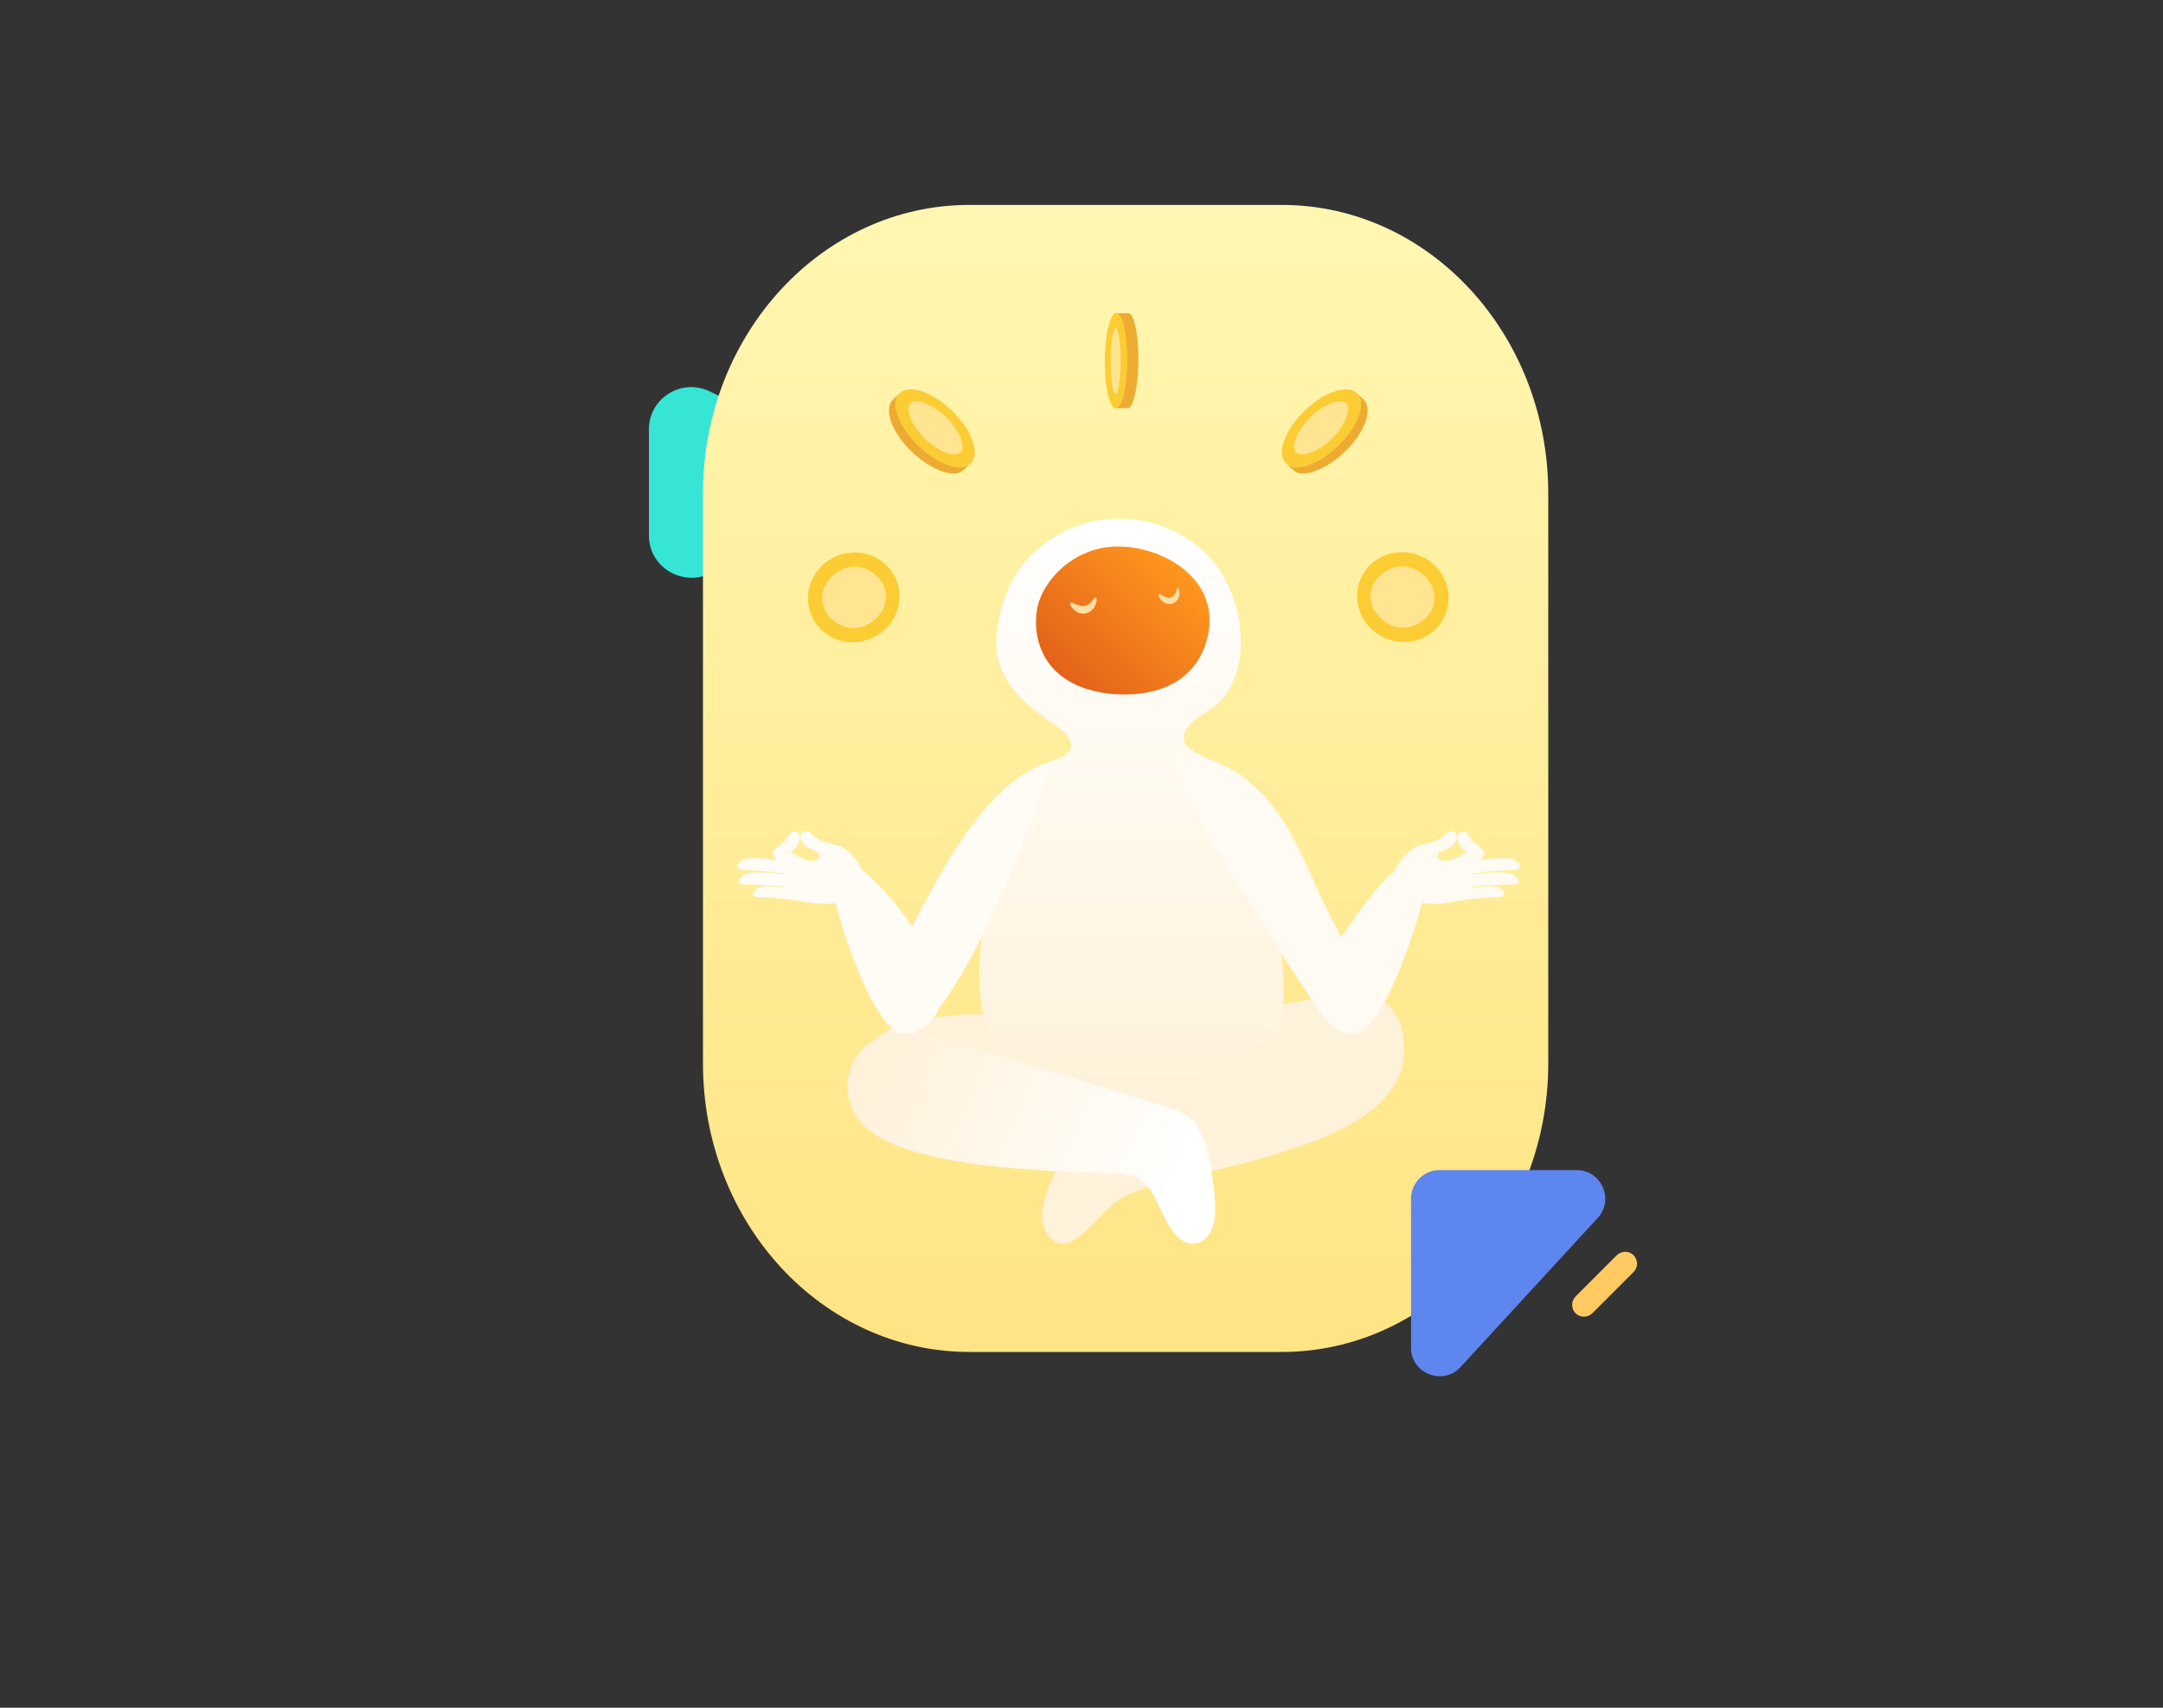 <svg width="760" height="600" viewBox="0 0 760 600" fill="none" xmlns="http://www.w3.org/2000/svg">
<rect x="0" y="0" width="760" height="600" fill="#333333" stroke="none"/>
<path d="M228 188.07C228 201.158 243.662 207.851 253.208 198.927L279.312 174.386C286.919 167.247 284.98 154.604 275.583 150.142L249.33 137.5C239.486 132.74 228 139.879 228 150.886V188.07Z" fill="#37E5D7"/>
<path d="M544 173.35C544 117.423 502.1 72 450.4 72H340.6C288.9 72 247 117.423 247 173.35V373.65C247 429.678 288.9 475 340.6 475H450.4C502.1 475 544 429.577 544 373.65V173.35Z" fill="url(#paint0_linear)"/>
<path d="M553.589 461.409C555.189 463.009 557.789 463.009 559.489 461.409L573.989 446.909C575.589 445.309 575.589 442.709 573.989 441.009C572.389 439.409 569.789 439.409 568.089 441.009L553.589 455.509C551.989 457.209 551.989 459.809 553.589 461.409Z" fill="#FFCA62"/>
<path d="M513.188 480.307C506.988 487.007 495.788 482.607 495.788 473.507V421.107C495.788 415.607 500.288 411.107 505.788 411.107H553.988C562.688 411.107 567.288 421.507 561.388 427.907L513.188 480.307Z" fill="#5E86EF"/>
<path d="M317.659 359.596C299.196 364.051 293.701 392.597 308.338 397.062C339.249 404.934 358.349 402.125 388.978 392.368C407.285 386.126 395.455 368.304 379.86 362.026C358.715 354.643 336.122 355.14 317.659 359.596Z" fill="#FFF2DB"/>
<path d="M480.058 349.716C494.067 350.605 498.999 375.275 484.426 379.72L414.486 392.729C406.484 394.225 416.335 366.177 424.14 361.184C445.193 353.835 459.228 349.731 480.058 349.716Z" fill="#FFF2DB"/>
<path d="M369 253.5C359.455 247.175 350 238.683 350 225.5C350.31 219.808 351.96 208.357 358.505 199.522C372.007 181.293 398.911 176.142 419.144 190.621C426.86 196.143 430.915 203.322 433.5 210.5C437.119 220.55 439 242.5 422.5 251C417.868 253.721 413.5 258.939 417.5 262.501C421.5 266.063 428.614 266.727 430.607 274.749C431.555 278.575 434.48 284.635 437.942 291.812C448.163 312.993 459.326 361.612 442 373.501C423.132 389.001 386.5 391.977 358.505 376.262C334.143 362.586 345.59 311.012 356.692 289.557C359.933 283.293 362.626 278.087 363.571 274.749C364.839 270.262 366.415 268.621 372.63 266.155C372.738 266.075 372.861 265.994 373 265.911C373 265.911 373.249 265.89 374 265.411C380.112 261.519 373 256.151 369 253.5Z" fill="url(#paint1_linear)"/>
<path d="M424.39 223.39C421.421 237.147 409.481 245.713 389.666 243.712C366.495 240.961 362.622 224.391 364.365 214.136C366.043 204.319 377.08 192.001 392.829 192.001C408.577 192.001 428.779 203.319 424.39 223.39Z" fill="url(#paint2_linear)"/>
<path d="M384.414 210.246C382.099 213.742 379.91 213.332 376.744 211.719C376.266 211.48 375.803 212.092 376.086 212.6C378.685 217.395 384.877 216.191 385.355 210.635C385.4 210.037 384.743 209.768 384.414 210.246Z" fill="#FEDFA4"/>
<path d="M467.829 353.104C453.212 357.925 417.234 383.887 384.256 394.092C381.15 395.151 379.504 395.635 372.868 407.543C365.516 421.468 364.347 429.62 369.01 434.868C373.673 440.115 379.848 434.616 385.95 428.089C392.91 420.643 395.174 420.252 400.444 418.134C413.292 412.623 464.068 406.561 484.016 388.267C503.964 369.973 488.299 346.355 467.829 353.104Z" fill="#FFF2DB"/>
<path d="M413.607 206.84C412.419 211.09 409.941 210.382 407.613 208.69C407.262 208.44 407.015 209.189 407.264 209.767C409.629 214.405 415.444 211.956 414.289 207.236C414.253 206.531 413.767 206.259 413.607 206.84Z" fill="#FEDFA4"/>
<path d="M369.5 267.501C346.6 273.627 330.321 307.046 320.5 325.501C313.06 314.7 308.154 310.092 303.068 305.818C301.396 301.978 297.763 298.537 296.064 297.714C295.084 297.24 293.782 296.892 292.408 296.525C289.937 295.865 287.23 295.142 285.733 293.504C282.517 290.022 280.453 293.359 281.548 295.493C282.362 297.133 284.171 297.959 285.637 298.629C286.644 299.089 287.49 299.475 287.743 300.001C288.363 301.293 287.61 302.578 285.076 302.448C282.762 302.337 279.492 300.41 277.817 299.234C279.125 298.494 281.077 296.821 281.02 294.171C280.999 292.323 278.622 291.135 277.214 293.408C276.022 295.333 274.81 296.318 273.177 297.647C272.881 297.887 272.572 298.139 272.247 298.409C271.07 299.602 271.781 301 272.9 302.166C268.859 301.615 264.016 301.179 261.809 301.835C258.684 302.763 258.105 305.593 261.316 305.658C265.318 305.773 272.866 306.509 275.831 306.969C275.826 307.037 275.82 307.106 275.814 307.176C271.484 306.656 264.999 306.085 262.384 306.98C259.298 308.035 258.373 310.827 261.59 310.796C265.429 310.76 272.634 311.216 275.813 311.552C275.825 311.668 275.839 311.783 275.853 311.897C272.544 311.503 268.519 311.191 266.867 311.714C264.494 312.467 263.748 315.135 266.167 315.168C269.469 315.209 276.887 315.874 278.598 316.179C278.62 316.183 278.642 316.186 278.663 316.189C278.681 316.192 278.7 316.194 278.718 316.196C280.584 316.465 282.293 316.77 283.863 317.05C286.824 317.578 290.318 317.718 293.549 317.323C296.65 328.459 305.156 355.959 315.248 362.869C319.332 365.209 326.805 361.082 329.986 354.388C342.92 336.495 349.036 319.279 351.5 315.168C359.769 298.242 369.5 267.501 369.5 267.501Z" fill="#FFFBF5"/>
<path d="M420.169 265.502C450.17 272.501 457.074 302.106 467.93 322.937L467.931 322.938C469.088 325.158 470.189 327.271 471.235 329.237C478.675 318.435 485.016 310.092 490.102 305.818C491.774 301.978 495.407 298.537 497.106 297.715C498.086 297.24 499.388 296.892 500.762 296.525C503.233 295.865 505.939 295.142 507.437 293.505C510.652 290.022 512.717 293.359 511.622 295.493C510.808 297.133 508.999 297.959 507.532 298.629C506.525 299.089 505.679 299.475 505.427 300.001C504.807 301.293 505.56 302.578 508.093 302.448C510.407 302.337 513.677 300.41 515.353 299.234C514.045 298.494 512.092 296.821 512.15 294.171C512.171 292.323 514.548 291.135 515.956 293.408C517.148 295.333 518.359 296.318 519.993 297.647C520.288 297.887 520.597 298.139 520.923 298.409C522.1 299.602 521.388 301 520.27 302.166C524.311 301.615 529.153 301.179 531.361 301.835C534.485 302.763 535.065 305.593 531.854 305.659C527.852 305.773 520.304 306.509 517.338 306.969C517.344 307.037 517.35 307.106 517.356 307.176C521.686 306.656 528.17 306.085 530.786 306.98C533.871 308.035 534.797 310.827 531.58 310.796C527.741 310.76 520.535 311.216 517.357 311.552C517.345 311.668 517.331 311.783 517.316 311.897C520.626 311.503 524.651 311.191 526.302 311.714C528.676 312.467 529.421 315.135 527.002 315.168C523.701 315.209 516.283 315.874 514.571 316.179C514.549 316.183 514.528 316.186 514.506 316.189C514.488 316.192 514.47 316.194 514.452 316.196C512.586 316.465 510.877 316.77 509.307 317.05C506.345 317.578 502.852 317.718 499.621 317.323C496.52 328.459 488.014 355.96 477.922 362.869C473.838 365.209 466.365 361.082 463.184 354.388C450.249 336.495 421.399 288.668 418.935 284.557C410.665 267.631 410.822 260.113 420.169 265.502Z" fill="#FFFBF3"/>
<path d="M319.294 363.069C334.154 365.351 373.347 377.491 406.227 387.712C415.374 390.549 419.28 391.983 422.141 398.451C425.002 404.919 428.042 422.101 426.612 429.175C425.182 436.25 418.928 440.159 412.843 433.622C406.764 425.941 405.333 414.42 397.287 412.803C389.241 411.185 323.998 413.476 304.365 396.332C291 384.655 298.913 361.239 319.294 363.069Z" fill="url(#paint3_linear)"/>
<path d="M490.252 225.272C498.989 226.927 507.292 221.373 508.772 212.767C510.253 204.16 504.38 195.884 495.599 194.292C486.863 192.636 478.56 198.19 477.08 206.797C475.599 215.403 481.516 223.616 490.252 225.272Z" fill="#FCCC34"/>
<path d="M491.151 220.419C496.625 221.513 503.034 217.398 503.918 211.466C504.842 205.617 499.997 200.238 494.522 199.144C489.048 198.051 482.573 202.194 481.649 208.043C480.682 213.96 485.676 219.325 491.151 220.419Z" fill="#FFE592"/>
<path d="M302.647 225.374C293.91 227.03 285.608 221.476 284.127 212.869C282.647 204.263 288.519 195.986 297.3 194.394C306.037 192.739 314.339 198.293 315.82 206.899C317.3 215.506 311.384 223.719 302.647 225.374Z" fill="#FCCC34"/>
<path d="M301.749 220.522C296.274 221.616 289.865 217.5 288.981 211.569C288.057 205.72 292.903 200.341 298.377 199.247C303.852 198.153 310.326 202.297 311.25 208.146C312.217 214.063 307.223 219.428 301.749 220.522Z" fill="#FFE592"/>
<path d="M391.789 143.471L396.374 143.374C398.1 143.374 399.6 137.092 399.932 129.213C400.324 120.133 399.01 111.734 396.974 110.196C396.713 109.997 396.456 110 396.161 110L391.711 110.065C391.976 110.065 392.103 110.128 392.394 110.308C394.43 111.847 395.738 120.505 395.347 129.585C395.015 137.464 393.51 143.066 391.789 143.471Z" fill="#EDAC31"/>
<path d="M388.261 123.951C387.845 133.048 389.24 141.692 391.401 143.233C393.563 144.775 395.642 138.661 396.042 129.518C396.457 120.422 395.062 111.778 392.901 110.236C390.739 108.695 388.677 114.855 388.261 123.951Z" fill="#FCCC34"/>
<path d="M390.271 125.203C390.093 130.846 390.763 137.452 391.729 138.363C392.682 139.315 393.559 134.321 393.737 128.678C393.915 123.036 393.24 116.362 392.287 115.41C391.323 114.413 390.449 119.56 390.271 125.203Z" fill="#FFE592"/>
<path d="M452.054 162.98L454.406 165.188C457.186 167.967 464.262 165.725 470.641 160.417C478.006 154.314 482.118 145.968 479.979 141.547C479.706 140.98 479.289 140.567 478.815 140.093L476.703 138.079C477.131 138.507 477.289 138.756 477.623 139.359C479.762 143.78 475.449 152.309 468.084 158.413C461.706 163.721 455.127 165.451 452.054 162.98Z" fill="#EDAC31"/>
<path d="M460.462 142.482C453.097 148.585 448.815 157.101 450.953 161.522C453.092 165.943 460.773 164.57 468.147 158.409C475.512 152.306 479.795 143.79 477.656 139.369C475.518 134.948 467.828 136.378 460.462 142.482Z" fill="#FCCC34"/>
<path d="M461.757 145.377C457.146 149.226 453.627 155.612 455.01 158.361C456.333 161.112 461.95 159.241 466.561 155.392C471.172 151.543 474.732 145.097 473.409 142.346C472.095 139.538 466.368 141.528 461.757 145.377Z" fill="#FFE592"/>
<path d="M340.845 162.98L338.493 165.188C335.714 167.967 328.637 165.725 322.259 160.417C314.894 154.314 310.782 145.968 312.921 141.547C313.193 140.98 313.611 140.567 314.085 140.093L316.196 138.079C315.768 138.507 315.611 138.756 315.276 139.359C313.137 143.78 317.45 152.309 324.815 158.413C331.193 163.721 337.772 165.451 340.845 162.98Z" fill="#EDAC31"/>
<path d="M332.437 142.482C339.802 148.585 344.085 157.101 341.946 161.522C339.808 165.943 332.127 164.57 324.752 158.409C317.387 152.306 313.104 143.79 315.243 139.369C317.382 134.948 325.072 136.378 332.437 142.482Z" fill="#FCCC34"/>
<path d="M331.142 145.377C335.753 149.226 339.272 155.612 337.889 158.361C336.566 161.112 330.949 159.241 326.338 155.392C321.727 151.543 318.167 145.097 319.49 142.346C320.804 139.538 326.531 141.528 331.142 145.377Z" fill="#FFE592"/>
<defs>
<linearGradient id="paint0_linear" x1="395.5" y1="72" x2="395.5" y2="474.9" gradientUnits="userSpaceOnUse">
<stop stop-color="#FFF7B1"/>
<stop offset="1" stop-color="#FFE485"/>
</linearGradient>
<linearGradient id="paint1_linear" x1="397.537" y1="183.084" x2="397.537" y2="384.959" gradientUnits="userSpaceOnUse">
<stop stop-color="white"/>
<stop offset="1" stop-color="#FFF2DA"/>
</linearGradient>
<linearGradient id="paint2_linear" x1="414.981" y1="198.898" x2="375.238" y2="239.921" gradientUnits="userSpaceOnUse">
<stop stop-color="#FF971E"/>
<stop offset="1" stop-color="#E36219"/>
</linearGradient>
<linearGradient id="paint3_linear" x1="317.5" y1="363" x2="417.5" y2="408.5" gradientUnits="userSpaceOnUse">
<stop stop-color="#FFF2DB"/>
<stop offset="1" stop-color="white"/>
</linearGradient>
</defs>
</svg>
